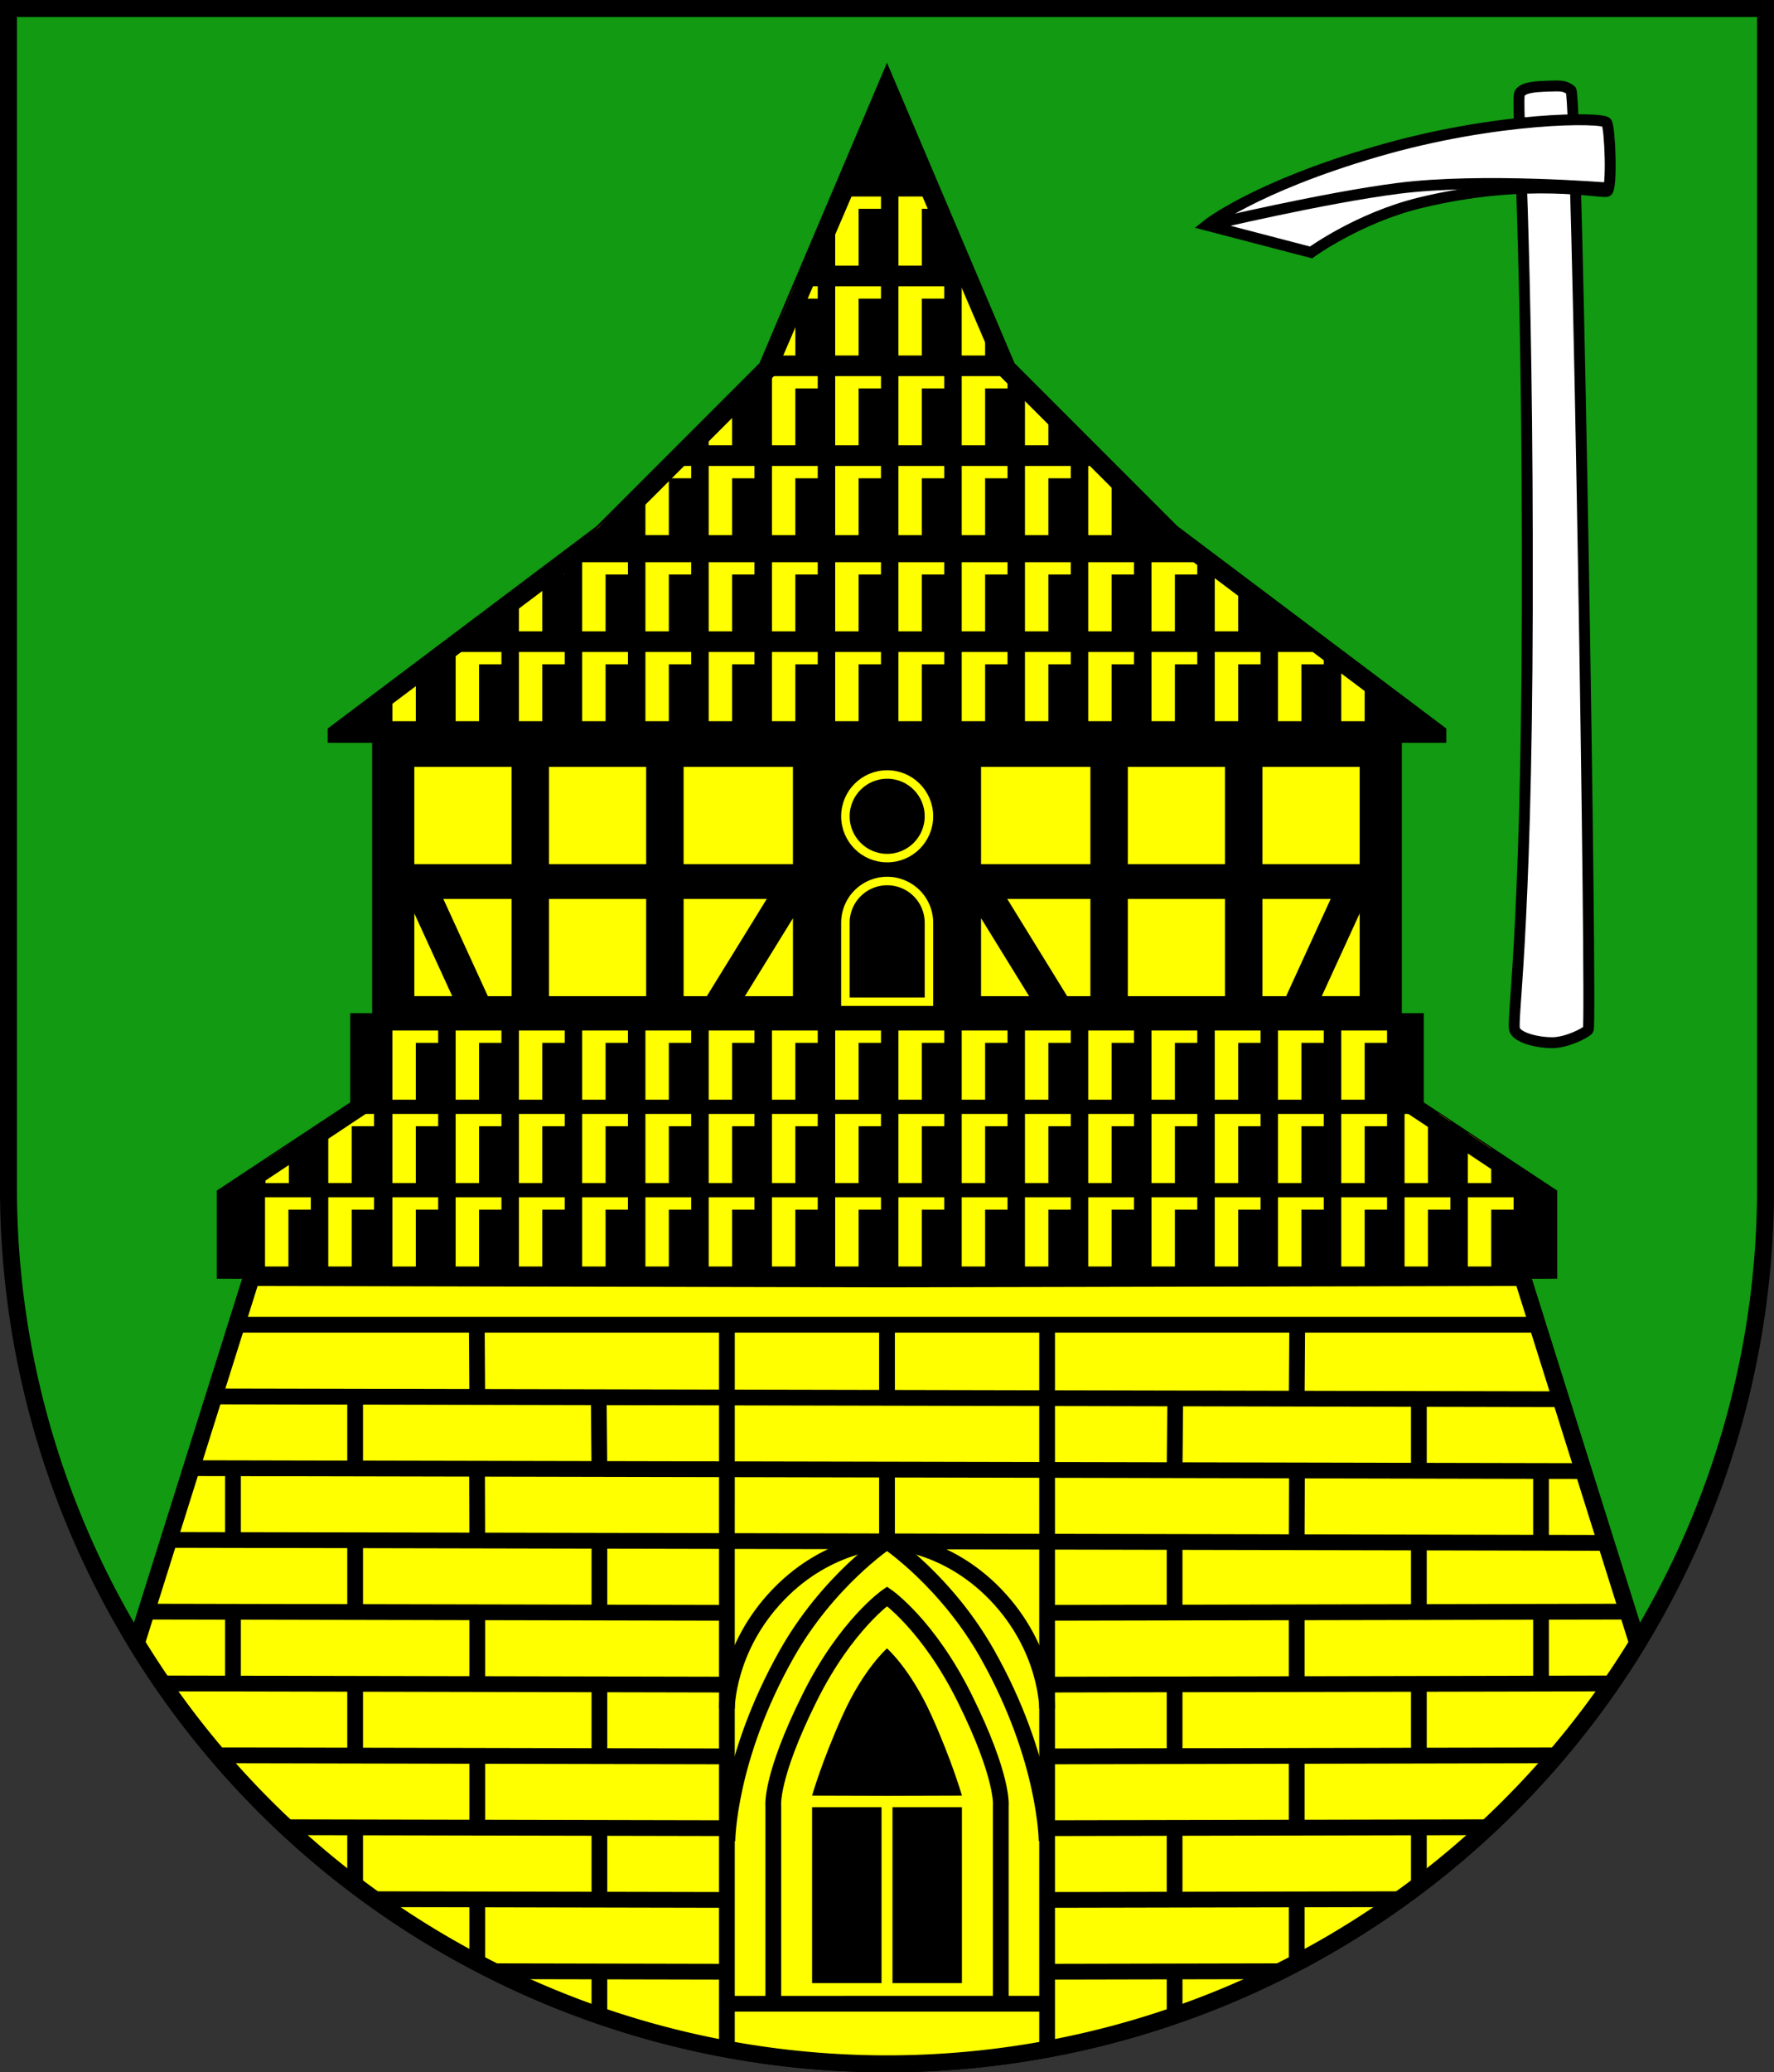 <?xml version="1.0" encoding="UTF-8" standalone="no"?>
<!-- Created with Inkscape (http://www.inkscape.org/) -->

<svg
   width="146.42mm"
   height="170.93mm"
   viewBox="0 0 146.42 170.93"
   version="1.1"
   id="svg6724"
   inkscape:version="1.2.2 (732a01da63, 2022-12-09)"
   sodipodi:docname="Wappen Lütau2.svg"
   xmlns:inkscape="http://www.inkscape.org/namespaces/inkscape"
   xmlns:sodipodi="http://sodipodi.sourceforge.net/DTD/sodipodi-0.dtd"
   xmlns="http://www.w3.org/2000/svg"
   xmlns:svg="http://www.w3.org/2000/svg">
  <rect x="0" y="0" width="146.42" height="170.93" fill="#333333" stroke="none"/>
  <sodipodi:namedview
     id="namedview6726"
     pagecolor="#ffffff"
     bordercolor="#666666"
     borderopacity="1.0"
     inkscape:showpageshadow="2"
     inkscape:pageopacity="0.0"
     inkscape:pagecheckerboard="0"
     inkscape:deskcolor="#d1d1d1"
     inkscape:document-units="mm"
     showgrid="false"
     inkscape:zoom="0.82856104"
     inkscape:cx="276.38277"
     inkscape:cy="324.05579"
     inkscape:current-layer="layer1" />
  <defs
     id="defs6721" />
  <g
     inkscape:label="Ebene 1"
     inkscape:groupmode="layer"
     id="layer1"
     transform="translate(-703.269,-451.904)">
    <g
       id="g6322"
       transform="translate(672.655,386.753)">
      <path
         id="path929"
         style="fill:#129a12;fill-opacity:1;stroke:#000000;stroke-width:1.4;stroke-linecap:round;stroke-dasharray:none"
         d="m 31.314,65.851 v 97.325 h 5.17e-4 a 72.51,72.205 0 0 0 72.51,72.205 72.51,72.205 0 0 0 72.51,-72.205 V 65.851 Z" />
      <g
         id="g5621">
        <path
           id="path1161"
           style="fill:#ffff00;stroke:#000000;stroke-width:1.4;stroke-linecap:round;stroke-dasharray:none"
           d="m 51.362,170.523 -9.49,30.153 a 72.51,72.205 0 0 0 61.952,34.704 72.51,72.205 0 0 0 61.953,-34.7 l -9.491,-30.158 -52.462,0.11 z" />
        <path
           style="fill:#008000;stroke:#000000;stroke-width:1.3;stroke-linecap:butt;stroke-dasharray:none"
           d="M 157.511,174.416 H 50.137"
           id="path1297"
           sodipodi:nodetypes="cc" />
        <path
           style="fill:#008000;stroke:#000000;stroke-width:1.3;stroke-linecap:butt;stroke-dasharray:none"
           d="M 159.293,180.562 48.357,180.332"
           id="path1301"
           sodipodi:nodetypes="cc" />
        <path
           style="fill:#008000;stroke:#000000;stroke-width:1.3;stroke-linecap:butt;stroke-dasharray:none"
           d="M 161.562,186.487 46.438,186.248"
           id="path1303"
           sodipodi:nodetypes="cc" />
        <path
           style="fill:#008000;stroke:#000000;stroke-width:1.3;stroke-linecap:butt;stroke-dasharray:none"
           d="M 163.013,192.41 44.798,192.165"
           id="path1305"
           sodipodi:nodetypes="cc" />
        <g
           id="g1476"
           style="stroke:#000000">
          <path
             style="fill:#008000;stroke:#000000;stroke-width:1.3;stroke-linecap:butt;stroke-dasharray:none"
             d="M 90.492,227.781 71.452,227.741"
             id="path1299"
             sodipodi:nodetypes="cc" />
          <path
             style="fill:#008000;stroke:#000000;stroke-width:1.3;stroke-linecap:butt;stroke-dasharray:none"
             d="M 91.081,198.181 42.907,198.081"
             id="path1307"
             sodipodi:nodetypes="cc" />
          <path
             style="fill:#008000;stroke:#000000;stroke-width:1.3;stroke-linecap:butt;stroke-dasharray:none"
             d="m 90.454,204.1 -46.713,-0.097"
             id="path1309"
             sodipodi:nodetypes="cc" />
          <path
             style="fill:#008000;stroke:#000000;stroke-width:1.3;stroke-linecap:butt;stroke-dasharray:none"
             d="m 90.726,210.021 -42.174,-0.087"
             id="path1311"
             sodipodi:nodetypes="cc" />
          <path
             style="fill:#008000;stroke:#000000;stroke-width:1.3;stroke-linecap:butt;stroke-dasharray:none"
             d="m 90.257,215.94 -35.864,-0.074"
             id="path1313"
             sodipodi:nodetypes="cc" />
          <path
             style="fill:#008000;stroke:#000000;stroke-width:1.3;stroke-linecap:butt;stroke-dasharray:none"
             d="m 90.65,221.861 -29.362,-0.061"
             id="path1315"
             sodipodi:nodetypes="cc" />
          <path
             style="fill:#008000;stroke:#000000;stroke-width:1.3;stroke-linecap:butt;stroke-dasharray:none"
             d="m 90.61,174.416 -0.001,59.756"
             id="path1440" />
        </g>
        <g
           id="g1492"
           inkscape:transform-center-x="-36.830043"
           inkscape:transform-center-y="-40.900424"
           transform="matrix(-1,0,0,1,207.648,0)"
           style="stroke:#000000">
          <path
             style="fill:#008000;stroke:#000000;stroke-width:1.3;stroke-linecap:butt;stroke-dasharray:none"
             d="M 90.492,227.781 71.452,227.741"
             id="path1478"
             sodipodi:nodetypes="cc" />
          <path
             style="fill:#008000;stroke:#000000;stroke-width:1.3;stroke-linecap:butt;stroke-dasharray:none"
             d="M 91.081,198.181 42.907,198.081"
             id="path1480"
             sodipodi:nodetypes="cc" />
          <path
             style="fill:#008000;stroke:#000000;stroke-width:1.3;stroke-linecap:butt;stroke-dasharray:none"
             d="m 90.454,204.1 -46.713,-0.097"
             id="path1482"
             sodipodi:nodetypes="cc" />
          <path
             style="fill:#008000;stroke:#000000;stroke-width:1.3;stroke-linecap:butt;stroke-dasharray:none"
             d="m 90.726,210.021 -42.174,-0.087"
             id="path1484"
             sodipodi:nodetypes="cc" />
          <path
             style="fill:#008000;stroke:#000000;stroke-width:1.3;stroke-linecap:butt;stroke-dasharray:none"
             d="m 90.257,215.94 -35.864,-0.074"
             id="path1486"
             sodipodi:nodetypes="cc" />
          <path
             style="fill:#008000;stroke:#000000;stroke-width:1.3;stroke-linecap:butt;stroke-dasharray:none"
             d="m 90.65,221.861 -29.362,-0.061"
             id="path1488"
             sodipodi:nodetypes="cc" />
          <path
             style="fill:#008000;stroke:#000000;stroke-width:1.3;stroke-linecap:butt;stroke-dasharray:none"
             d="m 90.61,174.416 -0.001,59.756"
             id="path1490" />
        </g>
        <g
           id="g1817"
           style="stroke:#000000">
          <path
             style="fill:none;stroke:#000000;stroke-width:1.3;stroke-linecap:butt;stroke-dasharray:none"
             d="m 49.844,186.255 v 5.92"
             id="path1655" />
          <path
             style="fill:none;stroke:#000000;stroke-width:1.3;stroke-linecap:butt;stroke-dasharray:none"
             d="m 49.844,198.096 v 5.92"
             id="path1657" />
          <path
             style="fill:none;stroke:#000000;stroke-width:1.3;stroke-linecap:butt;stroke-dasharray:none"
             d="m 59.925,180.356 v 5.92"
             id="path1659" />
          <path
             style="fill:none;stroke:#000000;stroke-width:1.3;stroke-linecap:butt;stroke-dasharray:none"
             d="m 59.925,192.196 v 5.92"
             id="path1661" />
          <path
             style="fill:none;stroke:#000000;stroke-width:1.3;stroke-linecap:butt;stroke-dasharray:none"
             d="m 59.925,204.037 v 5.92"
             id="path1663" />
          <path
             style="fill:none;stroke:#000000;stroke-width:1.3;stroke-linecap:butt;stroke-dasharray:none"
             d="m 59.925,215.877 v 4.828"
             id="path1665" />
          <path
             style="fill:none;stroke:#000000;stroke-width:1.3;stroke-linecap:butt;stroke-dasharray:none"
             d="m 69.966,174.416 0.039,5.961"
             id="path1667" />
          <path
             style="fill:none;stroke:#000000;stroke-width:1.3;stroke-linecap:butt;stroke-dasharray:none"
             d="m 69.986,186.276 0.02,5.941"
             id="path1669" />
          <path
             style="fill:none;stroke:#000000;stroke-width:1.3;stroke-linecap:butt;stroke-dasharray:none"
             d="m 70.006,198.137 v 5.92"
             id="path1671" />
          <path
             style="fill:none;stroke:#000000;stroke-width:1.3;stroke-linecap:butt;stroke-dasharray:none"
             d="m 70.006,209.978 v 5.92"
             id="path1673" />
          <path
             style="fill:none;stroke:#000000;stroke-width:1.3;stroke-linecap:butt;stroke-dasharray:none"
             d="m 80.031,180.381 0.056,5.937"
             id="path1725" />
          <path
             style="fill:none;stroke:#000000;stroke-width:1.3;stroke-linecap:butt;stroke-dasharray:none"
             d="m 80.087,192.238 v 5.92"
             id="path1727" />
          <path
             style="fill:none;stroke:#000000;stroke-width:1.3;stroke-linecap:butt;stroke-dasharray:none"
             d="m 80.087,204.078 v 5.92"
             id="path1729" />
          <path
             style="fill:none;stroke:#000000;stroke-width:1.3;stroke-linecap:butt;stroke-dasharray:none"
             d="m 80.087,215.919 v 5.92"
             id="path1731" />
          <path
             style="fill:none;stroke:#000000;stroke-width:1.3;stroke-linecap:butt;stroke-dasharray:none"
             d="m 70.006,221.818 -0.001,5.222"
             id="path1733" />
          <path
             style="fill:none;stroke:#000000;stroke-width:1.3;stroke-linecap:butt;stroke-dasharray:none"
             d="m 80.087,227.509 -0.002,3.893"
             id="path1735" />
        </g>
        <path
           style="fill:none;stroke:#000000;stroke-width:1.3;stroke-linecap:butt;stroke-dasharray:none"
           d="m 103.824,174.416 v 6.031"
           id="path1737" />
        <path
           style="fill:none;stroke:#000000;stroke-width:1.3;stroke-linecap:butt;stroke-dasharray:none"
           d="m 103.824,186.367 v 5.92"
           id="path1739" />
        <g
           id="g1851"
           inkscape:transform-center-x="-38.858778"
           inkscape:transform-center-y="-41.599713"
           transform="matrix(-1,0,0,1,207.648,0)"
           style="stroke:#000000">
          <path
             style="fill:none;stroke:#000000;stroke-width:1.3;stroke-linecap:butt;stroke-dasharray:none"
             d="m 49.844,186.255 v 5.92"
             id="path1819" />
          <path
             style="fill:none;stroke:#000000;stroke-width:1.3;stroke-linecap:butt;stroke-dasharray:none"
             d="m 49.844,198.096 v 5.92"
             id="path1821" />
          <path
             style="fill:none;stroke:#000000;stroke-width:1.3;stroke-linecap:butt;stroke-dasharray:none"
             d="m 59.925,180.356 v 5.92"
             id="path1823" />
          <path
             style="fill:none;stroke:#000000;stroke-width:1.3;stroke-linecap:butt;stroke-dasharray:none"
             d="m 59.925,192.196 v 5.92"
             id="path1825" />
          <path
             style="fill:none;stroke:#000000;stroke-width:1.3;stroke-linecap:butt;stroke-dasharray:none"
             d="m 59.925,204.037 v 5.92"
             id="path1827" />
          <path
             style="fill:none;stroke:#000000;stroke-width:1.3;stroke-linecap:butt;stroke-dasharray:none"
             d="m 59.925,215.877 v 4.828"
             id="path1829" />
          <path
             style="fill:none;stroke:#000000;stroke-width:1.3;stroke-linecap:butt;stroke-dasharray:none"
             d="m 69.966,174.416 0.039,5.961"
             id="path1831" />
          <path
             style="fill:none;stroke:#000000;stroke-width:1.3;stroke-linecap:butt;stroke-dasharray:none"
             d="m 69.986,186.276 0.02,5.941"
             id="path1833" />
          <path
             style="fill:none;stroke:#000000;stroke-width:1.3;stroke-linecap:butt;stroke-dasharray:none"
             d="m 70.006,198.137 v 5.92"
             id="path1835" />
          <path
             style="fill:none;stroke:#000000;stroke-width:1.3;stroke-linecap:butt;stroke-dasharray:none"
             d="m 70.006,209.978 v 5.92"
             id="path1837" />
          <path
             style="fill:none;stroke:#000000;stroke-width:1.3;stroke-linecap:butt;stroke-dasharray:none"
             d="m 80.031,180.381 0.056,5.937"
             id="path1839" />
          <path
             style="fill:none;stroke:#000000;stroke-width:1.3;stroke-linecap:butt;stroke-dasharray:none"
             d="m 80.087,192.238 v 5.92"
             id="path1841" />
          <path
             style="fill:none;stroke:#000000;stroke-width:1.3;stroke-linecap:butt;stroke-dasharray:none"
             d="m 80.087,204.078 v 5.92"
             id="path1843" />
          <path
             style="fill:none;stroke:#000000;stroke-width:1.3;stroke-linecap:butt;stroke-dasharray:none"
             d="m 80.087,215.919 v 5.92"
             id="path1845" />
          <path
             style="fill:none;stroke:#000000;stroke-width:1.3;stroke-linecap:butt;stroke-dasharray:none"
             d="m 70.006,221.818 -0.001,5.222"
             id="path1847" />
          <path
             style="fill:none;stroke:#000000;stroke-width:1.3;stroke-linecap:butt;stroke-dasharray:none"
             d="m 80.087,227.509 -0.002,3.893"
             id="path1849" />
        </g>
        <path
           style="fill:none;stroke:#000000;stroke-width:1.3;stroke-linecap:butt;stroke-dasharray:none"
           d="m 90.494,230.422 26.545,-5.3e-4"
           id="path1920" />
        <path
           style="fill:none;stroke:#000000;stroke-width:1.3;stroke-linecap:butt;stroke-dasharray:none"
           d="m 90.61,206.075 c 0,0 -0.018,-4.968 4.248,-9.399 4.189,-4.351 8.967,-4.389 8.967,-4.389"
           id="path1922"
           sodipodi:nodetypes="csc" />
        <path
           style="fill:none;stroke:#000000;stroke-width:1.3;stroke-linecap:butt;stroke-dasharray:none"
           d="m 117.039,206.075 c 0,0 0.018,-4.968 -4.248,-9.399 -4.189,-4.351 -8.967,-4.389 -8.967,-4.389"
           id="path1924"
           sodipodi:nodetypes="csc" />
        <path
           style="fill:none;stroke:#000000;stroke-width:1.3;stroke-linecap:butt;stroke-dasharray:none"
           d="m 103.824,192.287 c 0,0 -4.894,3.261 -8.314,9.351 -4.837,8.613 -4.859,15.37 -4.859,15.37"
           id="path1926"
           sodipodi:nodetypes="csc" />
        <path
           style="fill:none;stroke:#000000;stroke-width:1.3;stroke-linecap:butt;stroke-dasharray:none"
           d="m 103.824,192.287 c 0,0 4.894,3.261 8.314,9.351 4.837,8.613 4.859,15.37 4.859,15.37"
           id="path1928"
           sodipodi:nodetypes="csc" />
        <path
           style="fill:none;stroke:#000000;stroke-width:1.3;stroke-linecap:butt;stroke-dasharray:none"
           d="m 113.215,230.481 v -16.365 c 0,0 0.277,-2.349 -3.003,-8.94 -2.989,-6.007 -6.385,-8.358 -6.385,-8.358 0,0 -3.396,2.348 -6.385,8.355 -3.28,6.592 -3.003,8.94 -3.003,8.94 v 16.365"
           id="path2005"
           sodipodi:nodetypes="ccscscc" />
        <rect
           style="fill:#000000;stroke:none;stroke-width:1.3;stroke-linecap:butt;stroke-dasharray:none"
           id="rect2132"
           width="5.731"
           height="14.506"
           x="97.641"
           y="214.214" />
        <rect
           style="fill:#000000;stroke:none;stroke-width:1.3;stroke-linecap:butt;stroke-dasharray:none"
           id="rect2238"
           width="5.731"
           height="14.506"
           x="-110.007"
           y="214.214"
           inkscape:transform-center-x="-3.3178507"
           inkscape:transform-center-y="-18.186839"
           transform="scale(-1,1)" />
        <path
           id="path2296"
           style="fill:#000000;stroke:none;stroke-width:1.3;stroke-linecap:butt;stroke-dasharray:none"
           d="m 103.824,201.112 c 0,0 -1.929,1.683 -3.658,5.506 -1.728,3.823 -2.525,6.636 -2.525,6.636 l 6.183,0.018 6.184,-0.018 c 0,0 -0.797,-2.813 -2.526,-6.636 -1.728,-3.823 -3.658,-5.506 -3.658,-5.506 z" />
        <path
           id="path2786"
           style="fill:#000000;stroke:#000000;stroke-width:0.2;stroke-linecap:butt;stroke-dasharray:none"
           d="M 103.824,70.579 93.381,95.161 79.922,108.62 57.759,125.292 v 1.028 h 3.671 v 22.495 h -1.809 v 7.315 l -11.012,7.274 v 7.12 l 55.215,0.11 v 5.2e-4 l 55.215,-0.11 v -7.12 L 148.027,156.13 v -7.315 h -1.809 v -22.495 h 3.671 v -1.028 l -22.163,-16.671 -13.459,-13.46 z" />
        <rect
           style="fill:#ffff00;stroke:none;stroke-width:0.2;stroke-linecap:butt;stroke-dasharray:none"
           id="rect2927"
           width="8.023"
           height="8.023"
           x="64.811"
           y="128.404" />
        <rect
           style="fill:#ffff00;stroke:none;stroke-width:0.2;stroke-linecap:butt;stroke-dasharray:none"
           id="rect2929"
           width="9.024"
           height="8.023"
           x="87.036"
           y="128.404" />
        <rect
           style="fill:#ffff00;stroke:none;stroke-width:0.2;stroke-linecap:butt;stroke-dasharray:none"
           id="rect2931"
           width="8.023"
           height="8.023"
           x="75.924"
           y="128.404" />
        <path
           id="rect2933"
           style="fill:#ffff00;stroke:none;stroke-width:0.2;stroke-linecap:butt;stroke-dasharray:none"
           d="m 67.204,139.294 3.677,8.023 h 1.954 v -8.023 z m -2.392,1.199 v 6.823 h 3.127 z" />
        <rect
           style="fill:#ffff00;stroke:none;stroke-width:0.2;stroke-linecap:butt;stroke-dasharray:none"
           id="rect2941"
           width="8.023"
           height="8.023"
           x="75.924"
           y="139.294" />
        <path
           id="rect2945"
           style="fill:#ffff00;stroke:none;stroke-width:0.2;stroke-linecap:butt;stroke-dasharray:none"
           d="m 87.037,139.294 v 8.023 h 1.916 l 4.948,-8.023 z m 9.024,1.594 -3.966,6.429 h 3.966 z" />
        <rect
           style="fill:#ffff00;stroke:none;stroke-width:0.2;stroke-linecap:butt;stroke-dasharray:none"
           id="rect3048"
           width="8.023"
           height="8.023"
           x="-142.836"
           y="128.404"
           transform="scale(-1,1)" />
        <rect
           style="fill:#ffff00;stroke:none;stroke-width:0.2;stroke-linecap:butt;stroke-dasharray:none"
           id="rect3050"
           width="9.024"
           height="8.023"
           x="-120.611"
           y="128.404"
           transform="scale(-1,1)" />
        <rect
           style="fill:#ffff00;stroke:none;stroke-width:0.2;stroke-linecap:butt;stroke-dasharray:none"
           id="rect3052"
           width="8.023"
           height="8.023"
           x="-131.723"
           y="128.404"
           transform="scale(-1,1)" />
        <path
           id="path3054"
           style="fill:#ffff00;stroke:none;stroke-width:0.2;stroke-linecap:butt;stroke-dasharray:none"
           d="m 140.444,139.294 -3.677,8.023 h -1.954 v -8.023 z m 2.392,1.199 v 6.823 h -3.127 z" />
        <rect
           style="fill:#ffff00;stroke:none;stroke-width:0.2;stroke-linecap:butt;stroke-dasharray:none"
           id="rect3056"
           width="8.023"
           height="8.023"
           x="-131.723"
           y="139.294"
           transform="scale(-1,1)" />
        <path
           id="path3058"
           style="fill:#ffff00;stroke:none;stroke-width:0.2;stroke-linecap:butt;stroke-dasharray:none"
           d="m 120.611,139.294 v 8.023 h -1.916 l -4.948,-8.023 z m -9.024,1.594 3.966,6.429 h -3.966 z" />
        <path
           id="rect3116"
           style="fill:#ffff00;stroke:#ffff00;stroke-width:0.2;stroke-linecap:butt;stroke-dasharray:none"
           d="m 63.101,150.25 v 5.506 h 1.731 v -4.69 h 1.848 v -0.816 H 64.831 63.484 Z" />
        <path
           id="path3263"
           style="fill:#ffff00;stroke:#ffff00;stroke-width:0.2;stroke-linecap:butt;stroke-dasharray:none"
           d="m 68.322,150.25 v 5.506 h 1.731 v -4.69 h 1.848 v -0.816 h -1.848 -1.347 z" />
        <path
           id="path3265"
           style="fill:#ffff00;stroke:#ffff00;stroke-width:0.2;stroke-linecap:butt;stroke-dasharray:none"
           d="m 141.417,150.25 v 5.506 h 1.731 v -4.69 h 1.848 v -0.816 h -1.848 -1.347 z" />
        <path
           id="path932"
           style="fill:#ffff00;stroke:#ffff00;stroke-width:0.2;stroke-linecap:butt;stroke-dasharray:none"
           d="m 73.543,150.25 v 5.506 h 1.731 v -4.69 h 1.848 v -0.816 h -1.848 -1.347 z" />
        <path
           id="path934"
           style="fill:#ffff00;stroke:#ffff00;stroke-width:0.2;stroke-linecap:butt;stroke-dasharray:none"
           d="m 78.764,150.25 v 5.506 h 1.731 v -4.69 h 1.848 v -0.816 H 80.495 79.147 Z" />
        <path
           id="path936"
           style="fill:#ffff00;stroke:#ffff00;stroke-width:0.2;stroke-linecap:butt;stroke-dasharray:none"
           d="m 83.985,150.25 v 5.506 h 1.731 v -4.69 h 1.848 v -0.816 h -1.848 -1.347 z" />
        <path
           id="path938"
           style="fill:#ffff00;stroke:#ffff00;stroke-width:0.2;stroke-linecap:butt;stroke-dasharray:none"
           d="m 89.206,150.25 v 5.506 h 1.731 v -4.69 h 1.848 v -0.816 h -1.848 -1.347 z" />
        <path
           id="path940"
           style="fill:#ffff00;stroke:#ffff00;stroke-width:0.2;stroke-linecap:butt;stroke-dasharray:none"
           d="m 94.427,150.25 v 5.506 h 1.731 v -4.69 h 1.848 v -0.816 H 96.158 94.811 Z" />
        <path
           id="path942"
           style="fill:#ffff00;stroke:#ffff00;stroke-width:0.2;stroke-linecap:butt;stroke-dasharray:none"
           d="m 99.648,150.25 v 5.506 h 1.731 v -4.69 h 1.848 v -0.816 h -1.848 -1.347 z" />
        <path
           id="path944"
           style="fill:#ffff00;stroke:#ffff00;stroke-width:0.2;stroke-linecap:butt;stroke-dasharray:none"
           d="m 104.869,150.25 v 5.506 h 1.731 v -4.69 h 1.848 v -0.816 h -1.848 -1.347 z" />
        <path
           id="path946"
           style="fill:#ffff00;stroke:#ffff00;stroke-width:0.2;stroke-linecap:butt;stroke-dasharray:none"
           d="m 110.091,150.25 v 5.506 h 1.731 v -4.69 h 1.848 v -0.816 h -1.848 -1.347 z" />
        <path
           id="path948"
           style="fill:#ffff00;stroke:#ffff00;stroke-width:0.2;stroke-linecap:butt;stroke-dasharray:none"
           d="m 115.312,150.25 v 5.506 h 1.731 v -4.69 h 1.848 v -0.816 h -1.848 -1.347 z" />
        <path
           id="path950"
           style="fill:#ffff00;stroke:#ffff00;stroke-width:0.2;stroke-linecap:butt;stroke-dasharray:none"
           d="m 120.533,150.25 v 5.506 h 1.731 v -4.69 h 1.848 v -0.816 h -1.848 -1.347 z" />
        <path
           id="path952"
           style="fill:#ffff00;stroke:#ffff00;stroke-width:0.2;stroke-linecap:butt;stroke-dasharray:none"
           d="m 125.754,150.25 v 5.506 h 1.731 v -4.69 h 1.848 v -0.816 h -1.848 -1.347 z" />
        <path
           id="path954"
           style="fill:#ffff00;stroke:#ffff00;stroke-width:0.2;stroke-linecap:butt;stroke-dasharray:none"
           d="m 130.975,150.25 v 5.506 h 1.731 v -4.69 h 1.848 v -0.816 h -1.848 -1.347 z" />
        <path
           id="path956"
           style="fill:#ffff00;stroke:#ffff00;stroke-width:0.2;stroke-linecap:butt;stroke-dasharray:none"
           d="m 136.196,150.25 v 5.506 h 1.731 v -4.69 h 1.848 v -0.816 h -1.848 -1.347 z" />
        <path
           id="path1023"
           style="fill:#ffff00;stroke:#ffff00;stroke-width:0.2;stroke-linecap:butt;stroke-dasharray:none"
           d="m 63.101,157.129 v 5.506 h 1.731 v -4.69 h 1.848 v -0.816 H 64.831 63.484 Z" />
        <path
           id="path1025"
           style="fill:#ffff00;stroke:#ffff00;stroke-width:0.2;stroke-linecap:butt;stroke-dasharray:none"
           d="m 68.322,157.129 v 5.506 h 1.731 v -4.69 h 1.848 v -0.816 h -1.848 -1.347 z" />
        <path
           id="path1027"
           style="fill:#ffff00;stroke:#ffff00;stroke-width:0.2;stroke-linecap:butt;stroke-dasharray:none"
           d="m 141.417,157.129 v 5.506 h 1.731 v -4.69 h 1.848 v -0.816 h -1.848 -1.347 z" />
        <path
           id="path1029"
           style="fill:#ffff00;stroke:#ffff00;stroke-width:0.2;stroke-linecap:butt;stroke-dasharray:none"
           d="m 73.543,157.129 v 5.506 h 1.731 v -4.69 h 1.848 v -0.816 h -1.848 -1.347 z" />
        <path
           id="path1031"
           style="fill:#ffff00;stroke:#ffff00;stroke-width:0.2;stroke-linecap:butt;stroke-dasharray:none"
           d="m 78.764,157.129 v 5.506 h 1.731 v -4.69 h 1.848 v -0.816 H 80.495 79.147 Z" />
        <path
           id="path1033"
           style="fill:#ffff00;stroke:#ffff00;stroke-width:0.2;stroke-linecap:butt;stroke-dasharray:none"
           d="m 83.985,157.129 v 5.506 h 1.731 v -4.69 h 1.848 v -0.816 h -1.848 -1.347 z" />
        <path
           id="path1035"
           style="fill:#ffff00;stroke:#ffff00;stroke-width:0.2;stroke-linecap:butt;stroke-dasharray:none"
           d="m 89.206,157.129 v 5.506 h 1.731 v -4.69 h 1.848 v -0.816 h -1.848 -1.347 z" />
        <path
           id="path1037"
           style="fill:#ffff00;stroke:#ffff00;stroke-width:0.2;stroke-linecap:butt;stroke-dasharray:none"
           d="m 94.427,157.129 v 5.506 h 1.731 v -4.69 h 1.848 v -0.816 H 96.158 94.811 Z" />
        <path
           id="path1039"
           style="fill:#ffff00;stroke:#ffff00;stroke-width:0.2;stroke-linecap:butt;stroke-dasharray:none"
           d="m 99.648,157.129 v 5.506 h 1.731 v -4.69 h 1.848 v -0.816 h -1.848 -1.347 z" />
        <path
           id="path1041"
           style="fill:#ffff00;stroke:#ffff00;stroke-width:0.2;stroke-linecap:butt;stroke-dasharray:none"
           d="m 104.869,157.129 v 5.506 h 1.731 v -4.69 h 1.848 v -0.816 h -1.848 -1.347 z" />
        <path
           id="path1043"
           style="fill:#ffff00;stroke:#ffff00;stroke-width:0.2;stroke-linecap:butt;stroke-dasharray:none"
           d="m 110.091,157.129 v 5.506 h 1.731 v -4.69 h 1.848 v -0.816 h -1.848 -1.347 z" />
        <path
           id="path1045"
           style="fill:#ffff00;stroke:#ffff00;stroke-width:0.2;stroke-linecap:butt;stroke-dasharray:none"
           d="m 115.312,157.129 v 5.506 h 1.731 v -4.69 h 1.848 v -0.816 h -1.848 -1.347 z" />
        <path
           id="path1047"
           style="fill:#ffff00;stroke:#ffff00;stroke-width:0.2;stroke-linecap:butt;stroke-dasharray:none"
           d="m 120.533,157.129 v 5.506 h 1.731 v -4.69 h 1.848 v -0.816 h -1.848 -1.347 z" />
        <path
           id="path1049"
           style="fill:#ffff00;stroke:#ffff00;stroke-width:0.2;stroke-linecap:butt;stroke-dasharray:none"
           d="m 125.754,157.129 v 5.506 h 1.731 v -4.69 h 1.848 v -0.816 h -1.848 -1.347 z" />
        <path
           id="path1051"
           style="fill:#ffff00;stroke:#ffff00;stroke-width:0.2;stroke-linecap:butt;stroke-dasharray:none"
           d="m 130.975,157.129 v 5.506 h 1.731 v -4.69 h 1.848 v -0.816 h -1.848 -1.347 z" />
        <path
           id="path1053"
           style="fill:#ffff00;stroke:#ffff00;stroke-width:0.2;stroke-linecap:butt;stroke-dasharray:none"
           d="m 136.196,157.129 v 5.506 h 1.731 v -4.69 h 1.848 v -0.816 h -1.848 -1.347 z" />
        <path
           id="path1057"
           style="fill:#ffff00;stroke:#ffff00;stroke-width:0.2;stroke-linecap:butt;stroke-dasharray:none"
           d="m 63.101,164.009 v 5.506 h 1.731 v -4.69 h 1.848 V 164.009 H 64.831 63.484 Z" />
        <path
           id="path1059"
           style="fill:#ffff00;stroke:#ffff00;stroke-width:0.2;stroke-linecap:butt;stroke-dasharray:none"
           d="m 68.322,164.009 v 5.506 h 1.731 v -4.69 h 1.848 v -0.816 h -1.848 -1.347 z" />
        <path
           id="path1061"
           style="fill:#ffff00;stroke:#ffff00;stroke-width:0.2;stroke-linecap:butt;stroke-dasharray:none"
           d="m 141.417,164.009 v 5.506 h 1.731 v -4.69 h 1.848 v -0.816 h -1.848 -1.347 z" />
        <path
           id="path1063"
           style="fill:#ffff00;stroke:#ffff00;stroke-width:0.2;stroke-linecap:butt;stroke-dasharray:none"
           d="m 73.543,164.009 v 5.506 h 1.731 v -4.69 h 1.848 v -0.816 h -1.848 -1.347 z" />
        <path
           id="path1065"
           style="fill:#ffff00;stroke:#ffff00;stroke-width:0.2;stroke-linecap:butt;stroke-dasharray:none"
           d="m 78.764,164.009 v 5.506 h 1.731 v -4.69 h 1.848 V 164.009 H 80.495 79.147 Z" />
        <path
           id="path1067"
           style="fill:#ffff00;stroke:#ffff00;stroke-width:0.2;stroke-linecap:butt;stroke-dasharray:none"
           d="m 83.985,164.009 v 5.506 h 1.731 v -4.69 h 1.848 v -0.816 h -1.848 -1.347 z" />
        <path
           id="path1069"
           style="fill:#ffff00;stroke:#ffff00;stroke-width:0.2;stroke-linecap:butt;stroke-dasharray:none"
           d="m 89.206,164.009 v 5.506 h 1.731 v -4.69 h 1.848 v -0.816 h -1.848 -1.347 z" />
        <path
           id="path1071"
           style="fill:#ffff00;stroke:#ffff00;stroke-width:0.2;stroke-linecap:butt;stroke-dasharray:none"
           d="m 94.427,164.009 v 5.506 h 1.731 v -4.69 h 1.848 V 164.009 H 96.158 94.811 Z" />
        <path
           id="path1073"
           style="fill:#ffff00;stroke:#ffff00;stroke-width:0.2;stroke-linecap:butt;stroke-dasharray:none"
           d="m 99.648,164.009 v 5.506 h 1.731 v -4.69 h 1.848 v -0.816 h -1.848 -1.347 z" />
        <path
           id="path1075"
           style="fill:#ffff00;stroke:#ffff00;stroke-width:0.2;stroke-linecap:butt;stroke-dasharray:none"
           d="m 104.869,164.009 v 5.506 h 1.731 v -4.69 h 1.848 v -0.816 h -1.848 -1.347 z" />
        <path
           id="path1077"
           style="fill:#ffff00;stroke:#ffff00;stroke-width:0.2;stroke-linecap:butt;stroke-dasharray:none"
           d="m 110.091,164.009 v 5.506 h 1.731 v -4.69 h 1.848 v -0.816 h -1.848 -1.347 z" />
        <path
           id="path1079"
           style="fill:#ffff00;stroke:#ffff00;stroke-width:0.2;stroke-linecap:butt;stroke-dasharray:none"
           d="m 115.312,164.009 v 5.506 h 1.731 v -4.69 h 1.848 v -0.816 h -1.848 -1.347 z" />
        <path
           id="path1081"
           style="fill:#ffff00;stroke:#ffff00;stroke-width:0.2;stroke-linecap:butt;stroke-dasharray:none"
           d="m 120.533,164.009 v 5.506 h 1.731 v -4.69 h 1.848 v -0.816 h -1.848 -1.347 z" />
        <path
           id="path1083"
           style="fill:#ffff00;stroke:#ffff00;stroke-width:0.2;stroke-linecap:butt;stroke-dasharray:none"
           d="m 125.754,164.009 v 5.506 h 1.731 v -4.69 h 1.848 v -0.816 h -1.848 -1.347 z" />
        <path
           id="path1085"
           style="fill:#ffff00;stroke:#ffff00;stroke-width:0.2;stroke-linecap:butt;stroke-dasharray:none"
           d="m 130.975,164.009 v 5.506 h 1.731 v -4.69 h 1.848 v -0.816 h -1.848 -1.347 z" />
        <path
           id="path1087"
           style="fill:#ffff00;stroke:#ffff00;stroke-width:0.2;stroke-linecap:butt;stroke-dasharray:none"
           d="m 136.196,164.009 v 5.506 h 1.731 v -4.69 h 1.848 v -0.816 h -1.848 -1.347 z" />
        <path
           id="path1091"
           style="fill:#ffff00;stroke:#ffff00;stroke-width:0.2;stroke-linecap:butt;stroke-dasharray:none"
           d="m 80.494,108.347 -0.945,0.842 h 0.945 z m -4.098,3.274 -1.084,0.816 h 1.81 v -0.816 z m -1.122,0.845 -1.731,1.303 v 3.358 h 1.731 z m -5.221,3.93 -0.97,0.731 h 0.97 z m -3.498,2.633 -1.084,0.816 h 1.21 v -0.816 z m -1.722,1.297 -1.731,1.302 v 2.907 h 1.731 z" />
        <path
           id="path1093"
           style="fill:#ffff00;stroke:#ffff00;stroke-width:0.2;stroke-linecap:butt;stroke-dasharray:none"
           d="m 68.322,119.029 v 5.506 h 1.731 v -4.69 h 1.848 v -0.816 h -1.848 -1.347 z" />
        <path
           id="path1095"
           style="fill:#ffff00;stroke:#ffff00;stroke-width:0.2;stroke-linecap:butt;stroke-dasharray:none"
           d="m 130.975,111.621 v 5.506 h 1.731 v -4.397 l -1.447,-1.108 z m 10.442,7.779 v 5.135 h 1.731 v -3.81 z"
           sodipodi:nodetypes="ccccccccccc" />
        <path
           id="path1097"
           style="fill:#ffff00;stroke:#ffff00;stroke-width:0.2;stroke-linecap:butt;stroke-dasharray:none"
           d="m 73.543,119.029 v 5.506 h 1.731 v -4.69 h 1.848 v -0.816 h -1.848 -1.347 z" />
        <path
           id="path1099"
           style="fill:#ffff00;stroke:#ffff00;stroke-width:0.2;stroke-linecap:butt;stroke-dasharray:none"
           d="m 78.764,119.029 v 5.506 h 1.731 v -4.69 h 1.848 v -0.816 H 80.495 79.147 Z" />
        <path
           id="path1101"
           style="fill:#ffff00;stroke:#ffff00;stroke-width:0.2;stroke-linecap:butt;stroke-dasharray:none"
           d="m 83.985,119.029 v 5.506 h 1.731 v -4.69 h 1.848 v -0.816 h -1.848 -1.347 z" />
        <path
           id="path1103"
           style="fill:#ffff00;stroke:#ffff00;stroke-width:0.2;stroke-linecap:butt;stroke-dasharray:none"
           d="m 89.206,119.029 v 5.506 h 1.731 v -4.69 h 1.848 v -0.816 h -1.848 -1.347 z" />
        <path
           id="path1105"
           style="fill:#ffff00;stroke:#ffff00;stroke-width:0.2;stroke-linecap:butt;stroke-dasharray:none"
           d="m 94.427,119.029 v 5.506 h 1.731 v -4.69 h 1.848 v -0.816 H 96.158 94.811 Z" />
        <path
           id="path1107"
           style="fill:#ffff00;stroke:#ffff00;stroke-width:0.2;stroke-linecap:butt;stroke-dasharray:none"
           d="m 99.648,119.029 v 5.506 h 1.731 v -4.69 h 1.848 v -0.816 h -1.848 -1.347 z" />
        <path
           id="path1109"
           style="fill:#ffff00;stroke:#ffff00;stroke-width:0.2;stroke-linecap:butt;stroke-dasharray:none"
           d="m 104.869,119.029 v 5.506 h 1.731 v -4.69 h 1.848 v -0.816 h -1.848 -1.347 z" />
        <path
           id="path1111"
           style="fill:#ffff00;stroke:#ffff00;stroke-width:0.2;stroke-linecap:butt;stroke-dasharray:none"
           d="m 110.091,119.029 v 5.506 h 1.731 v -4.69 h 1.848 v -0.816 h -1.848 -1.347 z" />
        <path
           id="path1113"
           style="fill:#ffff00;stroke:#ffff00;stroke-width:0.2;stroke-linecap:butt;stroke-dasharray:none"
           d="m 115.312,119.029 v 5.506 h 1.731 v -4.69 h 1.848 v -0.816 h -1.848 -1.347 z" />
        <path
           id="path1115"
           style="fill:#ffff00;stroke:#ffff00;stroke-width:0.2;stroke-linecap:butt;stroke-dasharray:none"
           d="m 120.533,119.029 v 5.506 h 1.731 v -4.69 h 1.848 v -0.816 h -1.848 -1.347 z" />
        <path
           id="path1117"
           style="fill:#ffff00;stroke:#ffff00;stroke-width:0.2;stroke-linecap:butt;stroke-dasharray:none"
           d="m 125.754,119.029 v 5.506 h 1.731 v -4.69 h 1.848 v -0.816 h -1.848 -1.347 z" />
        <path
           id="path1119"
           style="fill:#ffff00;stroke:#ffff00;stroke-width:0.2;stroke-linecap:butt;stroke-dasharray:none"
           d="m 130.975,119.029 v 5.506 h 1.731 v -4.69 h 1.848 v -0.816 h -1.848 -1.347 z" />
        <path
           id="path1121"
           style="fill:#ffff00;stroke:#ffff00;stroke-width:0.2;stroke-linecap:butt;stroke-dasharray:none"
           d="m 136.196,119.029 v 5.506 h 1.731 v -4.69 h 1.848 v -0.816 h -1.848 -1.347 z" />
        <path
           id="path1133"
           style="fill:#ffff00;stroke:#ffff00;stroke-width:0.2;stroke-linecap:butt;stroke-dasharray:none"
           d="m 78.764,111.621 v 5.506 h 1.731 v -4.69 h 1.848 v -0.816 H 80.495 79.147 Z" />
        <path
           id="path1135"
           style="fill:#ffff00;stroke:#ffff00;stroke-width:0.2;stroke-linecap:butt;stroke-dasharray:none"
           d="m 83.985,111.621 v 5.506 h 1.731 v -4.69 h 1.848 v -0.816 h -1.848 -1.347 z" />
        <path
           id="path1137"
           style="fill:#ffff00;stroke:#ffff00;stroke-width:0.2;stroke-linecap:butt;stroke-dasharray:none"
           d="m 89.206,111.621 v 5.506 h 1.731 v -4.69 h 1.848 v -0.816 h -1.848 -1.347 z" />
        <path
           id="path1139"
           style="fill:#ffff00;stroke:#ffff00;stroke-width:0.2;stroke-linecap:butt;stroke-dasharray:none"
           d="m 94.427,111.621 v 5.506 h 1.731 v -4.69 h 1.848 v -0.816 H 96.158 94.811 Z" />
        <path
           id="path1141"
           style="fill:#ffff00;stroke:#ffff00;stroke-width:0.2;stroke-linecap:butt;stroke-dasharray:none"
           d="m 99.648,111.621 v 5.506 h 1.731 v -4.69 h 1.848 v -0.816 h -1.848 -1.347 z" />
        <path
           id="path1143"
           style="fill:#ffff00;stroke:#ffff00;stroke-width:0.2;stroke-linecap:butt;stroke-dasharray:none"
           d="m 104.869,111.621 v 5.506 h 1.731 v -4.69 h 1.848 v -0.816 h -1.848 -1.347 z" />
        <path
           id="path1145"
           style="fill:#ffff00;stroke:#ffff00;stroke-width:0.2;stroke-linecap:butt;stroke-dasharray:none"
           d="m 110.091,111.621 v 5.506 h 1.731 v -4.69 h 1.848 v -0.816 h -1.848 -1.347 z" />
        <path
           id="path1147"
           style="fill:#ffff00;stroke:#ffff00;stroke-width:0.2;stroke-linecap:butt;stroke-dasharray:none"
           d="m 115.312,111.621 v 5.506 h 1.731 v -4.69 h 1.848 v -0.816 h -1.848 -1.347 z" />
        <path
           id="path1149"
           style="fill:#ffff00;stroke:#ffff00;stroke-width:0.2;stroke-linecap:butt;stroke-dasharray:none"
           d="m 120.533,111.621 v 5.506 h 1.731 v -4.69 h 1.848 v -0.816 h -1.848 -1.347 z" />
        <path
           id="path1151"
           style="fill:#ffff00;stroke:#ffff00;stroke-width:0.2;stroke-linecap:butt;stroke-dasharray:none"
           d="m 125.754,111.621 v 5.506 h 1.731 v -4.69 h 1.848 v -0.816 h -1.848 -1.347 z" />
        <path
           id="path1170"
           style="fill:#ffff00;stroke:#ffff00;stroke-width:0.2;stroke-linecap:butt;stroke-dasharray:none"
           d="m 92.658,96.275 -0.81,0.816 h 0.936 V 96.275 Z m -1.722,1.735 -1.731,1.743 v 2.028 h 1.731 z m -5.632,5.674 -1.319,1.329 v 4.176 h 1.731 v -4.69 h 1.848 v -0.816 h -1.848 z" />
        <path
           id="path1172"
           style="fill:#ffff00;stroke:#ffff00;stroke-width:0.2;stroke-linecap:butt;stroke-dasharray:none"
           d="m 89.206,103.684 v 5.506 h 1.731 v -4.69 h 1.848 v -0.816 h -1.848 -1.347 z" />
        <path
           id="path1174"
           style="fill:#ffff00;stroke:#ffff00;stroke-width:0.2;stroke-linecap:butt;stroke-dasharray:none"
           d="m 94.427,103.684 v 5.506 h 1.731 v -4.69 h 1.848 v -0.816 H 96.158 94.811 Z" />
        <path
           id="path1176"
           style="fill:#ffff00;stroke:#ffff00;stroke-width:0.2;stroke-linecap:butt;stroke-dasharray:none"
           d="m 99.648,103.684 v 5.506 h 1.731 v -4.69 h 1.848 v -0.816 h -1.848 -1.347 z" />
        <path
           id="path1178"
           style="fill:#ffff00;stroke:#ffff00;stroke-width:0.2;stroke-linecap:butt;stroke-dasharray:none"
           d="m 104.869,103.684 v 5.506 h 1.731 v -4.69 h 1.848 v -0.816 h -1.848 -1.347 z" />
        <path
           id="path1180"
           style="fill:#ffff00;stroke:#ffff00;stroke-width:0.2;stroke-linecap:butt;stroke-dasharray:none"
           d="m 110.091,103.684 v 5.506 h 1.731 v -4.69 h 1.848 v -0.816 h -1.848 -1.347 z" />
        <path
           id="path1182"
           style="fill:#ffff00;stroke:#ffff00;stroke-width:0.2;stroke-linecap:butt;stroke-dasharray:none"
           d="m 115.312,103.684 v 5.506 h 1.731 v -4.69 h 1.848 v -0.816 h -1.848 -1.347 z" />
        <path
           id="path1184"
           style="fill:#ffff00;stroke:#ffff00;stroke-width:0.2;stroke-linecap:butt;stroke-dasharray:none"
           d="m 115.312,96.685 v 5.096 h 1.731 V 98.425 Z m 5.221,6.999 v 5.506 h 1.731 v -4.69 h 0.821 l -0.811,-0.816 h -0.01 -1.347 z" />
        <g
           id="g1773">
          <path
             id="path1208"
             style="fill:#ffff00;stroke:#ffff00;stroke-width:0.2;stroke-linecap:butt;stroke-dasharray:none"
             d="m 94.427,96.275 v 5.506 h 1.731 v -4.69 h 1.848 v -0.816 H 96.158 94.811 Z" />
          <path
             id="path1210"
             style="fill:#ffff00;stroke:#ffff00;stroke-width:0.2;stroke-linecap:butt;stroke-dasharray:none"
             d="m 99.648,96.275 v 5.506 h 1.731 v -4.69 h 1.848 v -0.816 h -1.848 -1.347 z" />
          <path
             id="path1212"
             style="fill:#ffff00;stroke:#ffff00;stroke-width:0.2;stroke-linecap:butt;stroke-dasharray:none"
             d="m 104.869,96.275 v 5.506 h 1.731 v -4.69 h 1.848 v -0.816 h -1.848 -1.347 z" />
          <path
             id="path1214"
             style="fill:#ffff00;stroke:#ffff00;stroke-width:0.2;stroke-linecap:butt;stroke-dasharray:none"
             d="m 110.091,96.275 v 5.506 h 1.731 v -4.69 h 1.848 v -0.816 h -1.848 -1.347 z" />
        </g>
        <path
           id="path1266"
           style="fill:#ffff00;stroke:#ffff00;stroke-width:0.2;stroke-linecap:butt;stroke-dasharray:none"
           d="m 57.809,164.009 v 5.506 h 1.731 v -4.69 h 1.848 v -0.816 h -1.848 -1.347 z" />
        <path
           id="path1292"
           style="fill:#ffff00;stroke:#ffff00;stroke-width:0.2;stroke-linecap:butt;stroke-dasharray:none"
           d="m 52.588,164.009 v 5.506 h 1.731 v -4.69 h 1.848 v -0.816 h -1.848 -1.347 z" />
        <g
           id="g1320"
           transform="translate(107.283)">
          <path
             id="path1316"
             style="fill:#ffff00;stroke:#ffff00;stroke-width:0.2;stroke-linecap:butt;stroke-dasharray:none"
             d="m 44.58,164.009 v 5.506 h 1.731 v -4.69 h 1.848 v -0.816 h -1.848 -1.347 z" />
          <path
             id="path1318"
             style="fill:#ffff00;stroke:#ffff00;stroke-width:0.2;stroke-linecap:butt;stroke-dasharray:none"
             d="m 39.359,164.009 v 5.506 h 1.731 v -4.69 h 1.848 v -0.816 h -1.848 -1.347 z" />
        </g>
        <path
           id="path1588"
           style="fill:#ffff00;stroke:#ffff00;stroke-width:0.2;stroke-linecap:butt;stroke-dasharray:none"
           d="m 58.331,157.129 -0.522,0.346 v 5.159 h 1.731 v -4.69 h 1.848 v -0.816 h -1.848 z m -3.972,2.632 -1.731,1.147 v 1.727 h 1.731 z" />
        <path
           id="path1652"
           style="fill:#ffff00;stroke:#ffff00;stroke-width:0.2;stroke-linecap:butt;stroke-dasharray:none"
           d="m 146.642,157.129 v 5.506 h 1.731 v -4.69 h 1.848 v -0.248 l -0.854,-0.568 h -0.994 -1.347 z m 5.221,1.66 v 3.846 h 1.731 v -2.695 z" />
        <path
           id="path1775"
           style="fill:#ffff00;stroke:#ffff00;stroke-width:0.2;stroke-linecap:butt;stroke-dasharray:none"
           d="m 96.261,88.867 -1.833,4.313 v 1.193 h 1.731 v -4.69 h 1.848 v -0.816 z" />
        <path
           id="path1777"
           style="fill:#ffff00;stroke:#ffff00;stroke-width:0.2;stroke-linecap:butt;stroke-dasharray:none"
           d="m 99.648,88.867 v 5.506 h 1.731 v -4.69 h 1.848 v -0.816 h -1.848 -1.347 z" />
        <path
           id="path1779"
           style="fill:#ffff00;stroke:#ffff00;stroke-width:0.2;stroke-linecap:butt;stroke-dasharray:none"
           d="m 104.869,88.867 v 5.506 h 1.731 v -4.69 h 1.848 v -0.816 h -1.848 -1.347 z" />
        <path
           id="path1781"
           style="fill:#ffff00;stroke:#ffff00;stroke-width:0.2;stroke-linecap:butt;stroke-dasharray:none"
           d="m 110.09,88.867 v 5.506 h 1.731 v -4.375 l -0.476,-1.131 h -0.871 z" />
        <path
           id="path1787"
           style="fill:#ffff00;stroke:#ffff00;stroke-width:0.2;stroke-linecap:butt;stroke-dasharray:none"
           d="m 99.648,81.459 v 5.506 h 1.731 v -4.69 h 1.848 v -0.816 h -1.848 -1.347 z" />
        <path
           id="path1789"
           style="fill:#ffff00;stroke:#ffff00;stroke-width:0.2;stroke-linecap:butt;stroke-dasharray:none"
           d="m 104.87,81.459 v 5.506 h 1.731 v -4.69 h 1.235 l -0.361,-0.816 h -0.874 -1.347 z" />
        <path
           style="fill:none;stroke:#000000;stroke-width:1.4;stroke-dasharray:none"
           d="M 59.538,124.93 80.516,109.151 93.965,95.717 101.225,78.822"
           id="path2282"
           sodipodi:nodetypes="cccc" />
        <path
           style="fill:none;stroke:#000000;stroke-width:1.4;stroke-dasharray:none"
           d="M 148.109,124.93 127.131,109.151 113.682,95.717 106.423,78.822"
           id="path2284"
           sodipodi:nodetypes="cccc"
           inkscape:transform-center-x="-23.44221"
           inkscape:transform-center-y="42.461272" />
        <path
           style="fill:none;stroke:#000000;stroke-width:1.4;stroke-dasharray:none"
           d="m 51.235,162.544 9.643,-6.411"
           id="path2480"
           sodipodi:nodetypes="cc" />
        <path
           style="fill:none;stroke:#000000;stroke-width:1.4;stroke-dasharray:none"
           d="m 156.412,162.544 -9.643,-6.411"
           id="path2482"
           sodipodi:nodetypes="cc"
           inkscape:transform-center-x="-47.7666"
           inkscape:transform-center-y="20.135594" />
        <circle
           style="fill:none;stroke:#ffff00;stroke-width:0.7;stroke-dasharray:none"
           id="path2732"
           cx="103.838"
           cy="132.48"
           r="3.448" />
        <path
           id="circle2786"
           style="fill:none;stroke:#ffff00;stroke-width:0.7;stroke-dasharray:none"
           d="m 103.838,137.819 a 3.448,3.448 0 0 0 -3.448,3.448 v 6.507 h 6.896 v -6.507 a 3.448,3.448 0 0 0 -3.448,-3.448 z" />
      </g>
      <g
         id="g6129"
         transform="rotate(-0.762,-1539.95,13070.264)"
         style="stroke-width:0.9;stroke-dasharray:none">
        <path
           style="fill:#ffffff;fill-opacity:1;stroke:#000000;stroke-width:0.9;stroke-dasharray:none"
           d="m 331.15,95.993 c 1.023,-0.023 1.321,-0.028 1.832,0.365 0.511,0.393 0.71,77.193 0.395,77.507 -0.315,0.315 -1.809,1.023 -2.95,1.023 -1.14,0 -2.792,-0.393 -3.107,-1.062 -0.315,-0.669 1.055,-7.103 1.488,-34.672 0.489,-31.17 -0.389,-42.144 -0.056,-42.617 0.334,-0.473 1.2,-0.517 2.397,-0.544 z"
           id="path6124"
           sodipodi:nodetypes="ssssssss" />
        <path
           style="fill:#ffffff;fill-opacity:1;stroke:#000000;stroke-width:0.9;stroke-dasharray:none"
           d="m 302.781,107.088 c 0,0 3.912,-3.076 14.118,-5.899 9.942,-2.75 18.72,-2.596 18.995,-2.124 0.275,0.472 0.393,5.467 -0.039,5.663 -0.433,0.197 -6.492,-1.312 -15.456,0.747 -5.085,1.168 -9.045,3.972 -9.045,3.972 z"
           id="path5872"
           sodipodi:nodetypes="csssscc" />
        <path
           style="fill:none;fill-opacity:1;stroke:#000000;stroke-width:0.9;stroke-dasharray:none"
           d="m 302.938,107.088 c 0,0 9.551,-2.134 15.692,-2.832 6.922,-0.787 17.31,0.208 17.31,0.208"
           id="path6122"
           sodipodi:nodetypes="csc" />
      </g>
    </g>
  </g>
</svg>
